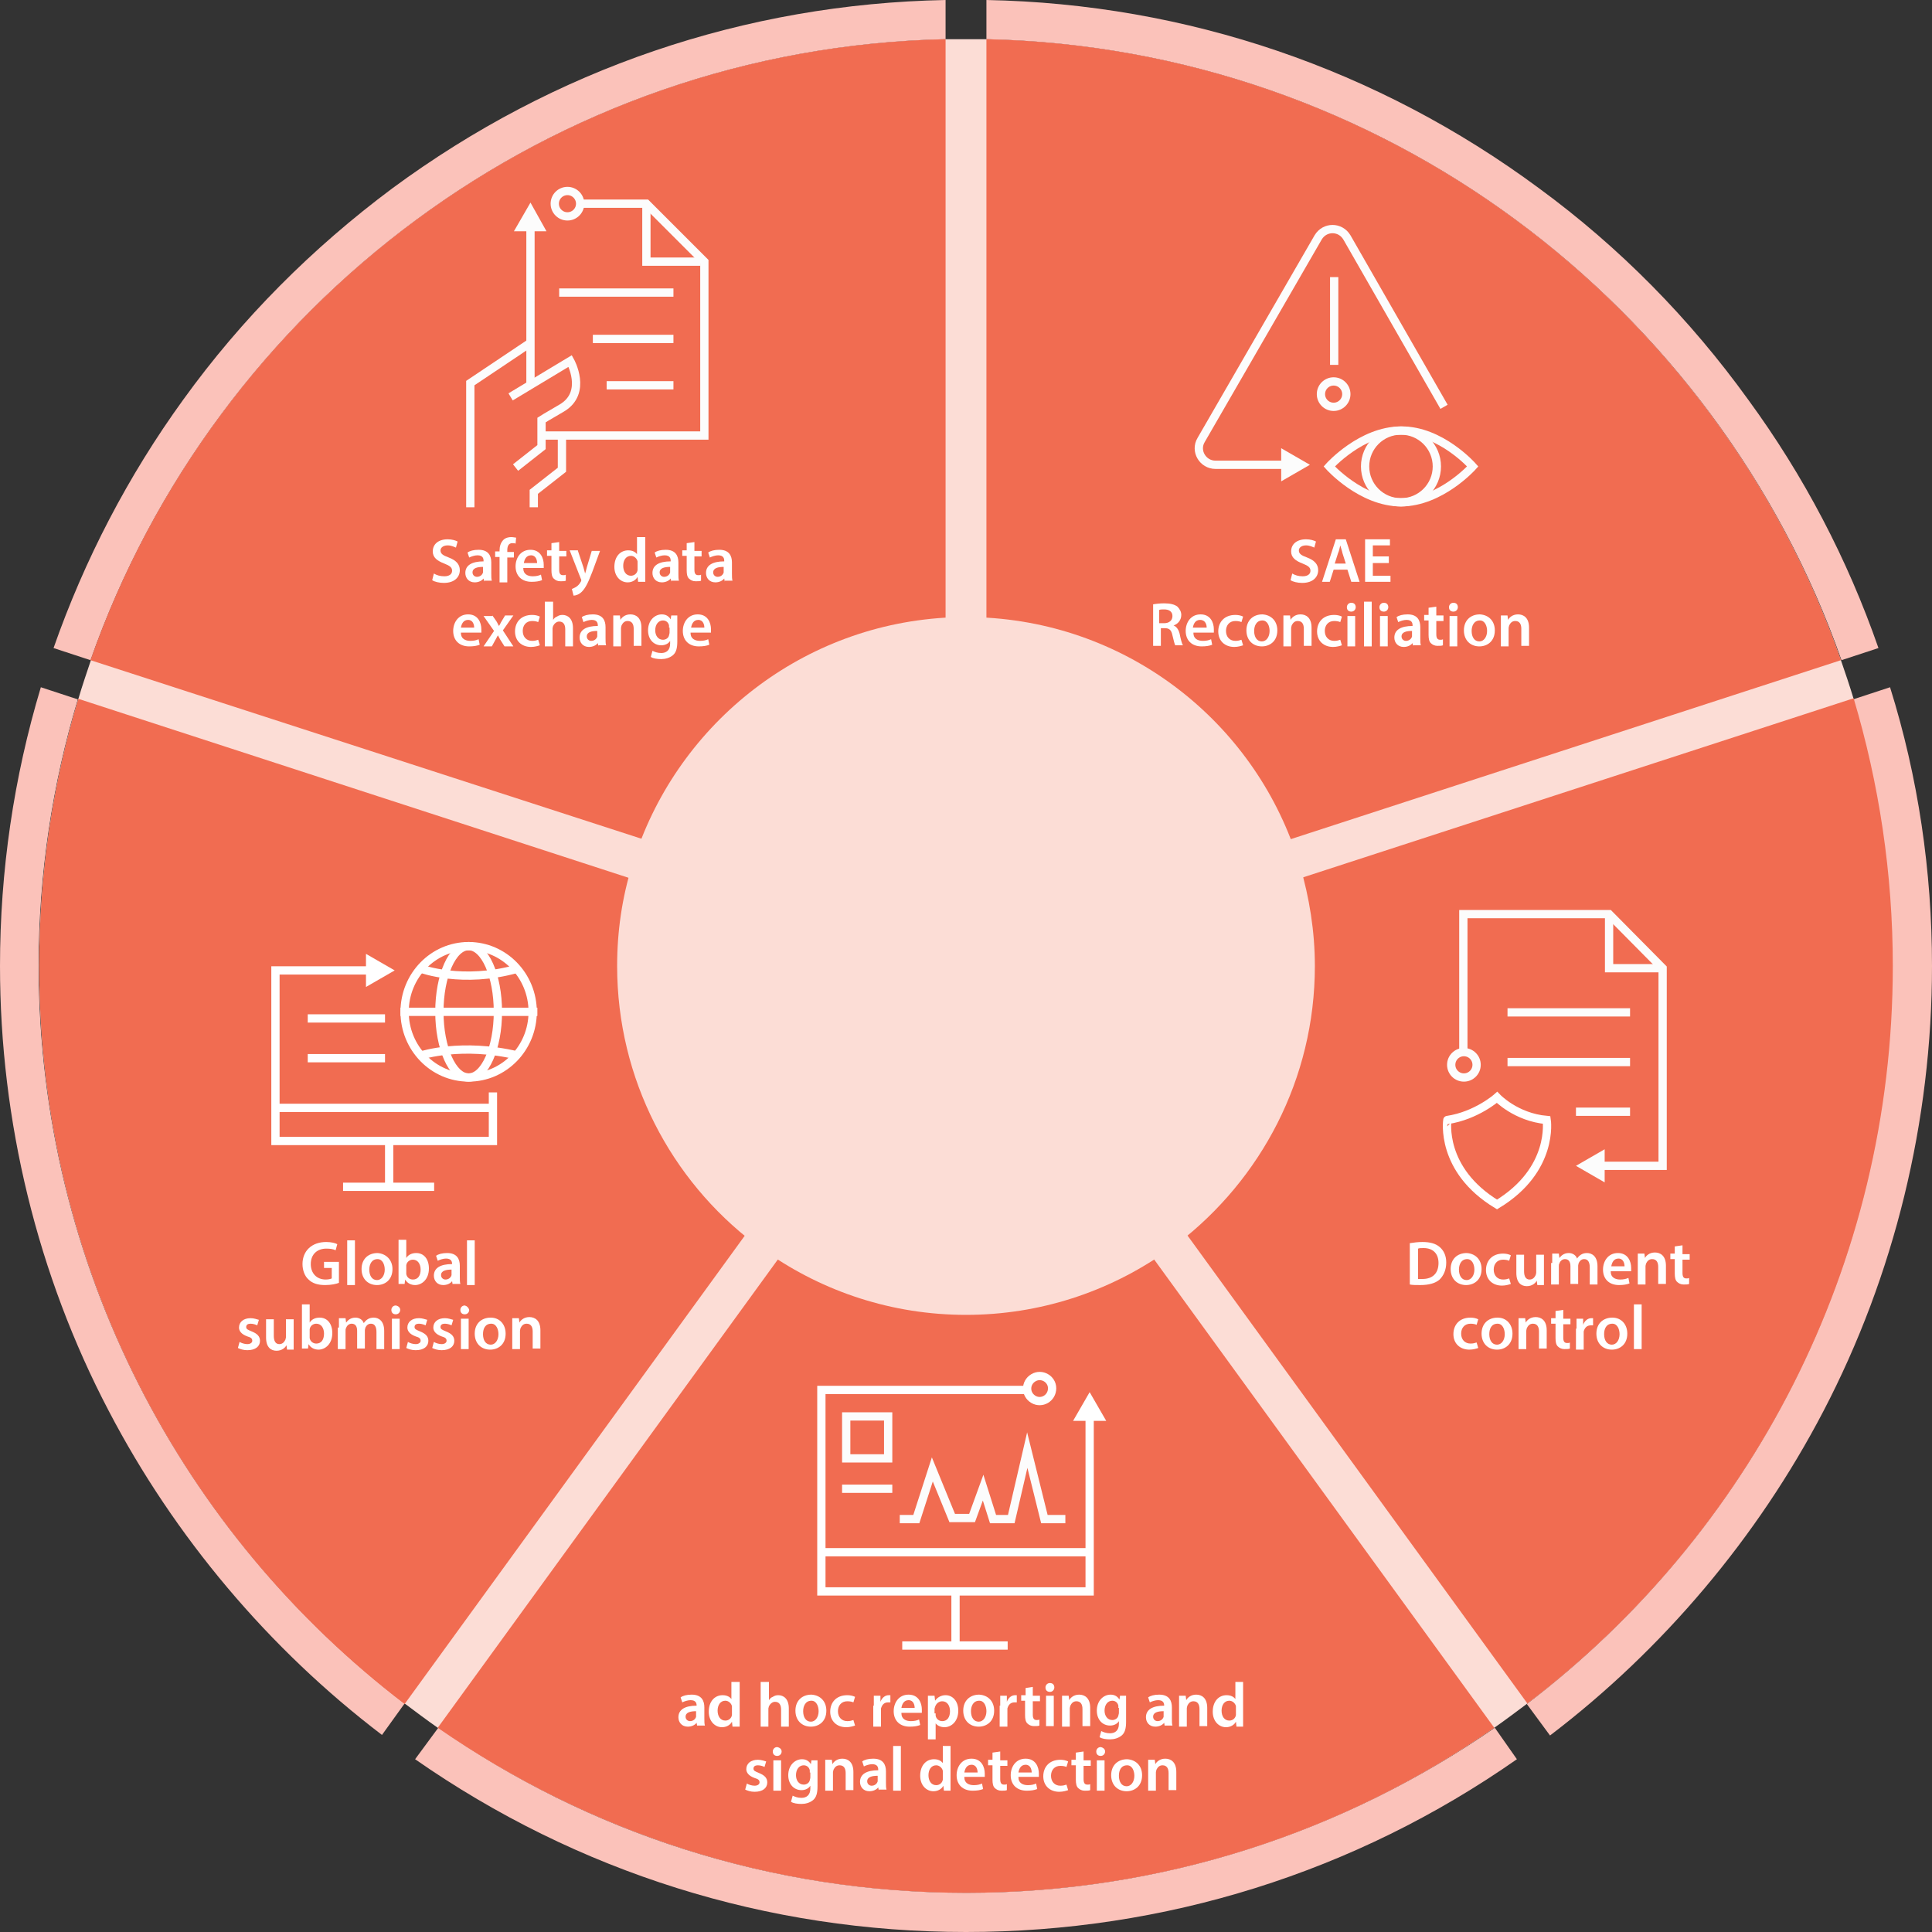 <?xml version="1.0" encoding="utf-8"?>
<!-- Generator: Adobe Illustrator 22.1.0, SVG Export Plug-In . SVG Version: 6.00 Build 0)  -->
<svg version="1.1" xmlns="http://www.w3.org/2000/svg" xmlns:xlink="http://www.w3.org/1999/xlink" x="0px" y="0px" width="350px"
	 height="350px" viewBox="0 0 350 350" style="enable-background:new 0 0 350 350;" xml:space="preserve">
<rect x="0" y="0" width="350" height="350" fill="#333333" stroke="none"/>
<style type="text/css">
	.st0{fill:#FCDDD6;}
	.st1{fill:#FBC2BA;}
	.st2{fill:#F16C51;}
	.st3{fill:#EAC8A5;}
	.st4{fill:#ECE1CE;}
	.st5{fill:#DF9926;}
	.st6{fill:#D8E7DA;}
	.st7{fill:none;stroke:#A8D7CD;stroke-width:2.305;stroke-miterlimit:10;}
	.st8{fill:none;stroke:#FBC2BA;stroke-width:2.305;stroke-miterlimit:10;}
	.st9{display:none;}
	.st10{display:inline;}
	.st11{fill:none;stroke:#000000;stroke-width:0.14;stroke-miterlimit:10;}
	.st12{display:inline;fill:none;stroke:#061838;stroke-width:2;stroke-linejoin:bevel;stroke-miterlimit:10;}
	.st13{fill:none;stroke:#4D4F55;stroke-width:0.14;stroke-miterlimit:10;}
	.st14{fill:none;stroke:#FFFFFF;stroke-width:1.5;stroke-linecap:square;stroke-miterlimit:10;}
	.st15{fill:none;stroke:#FFFFFF;stroke-width:1.499;stroke-miterlimit:10;}
	.st16{fill:#FFFFFF;}
	.st17{fill:none;stroke:#FFFFFF;stroke-width:1.499;}
	.st18{fill:none;stroke:#FCFCFC;stroke-width:1.5;stroke-miterlimit:10;}
	.st19{fill:#FCFCFC;}
	.st20{fill:none;stroke:#FCFCFC;stroke-width:1.5;stroke-linecap:square;stroke-miterlimit:10;}
	.st21{fill:none;stroke:#FFFFFF;stroke-width:1.5;stroke-miterlimit:10;}
	.st22{fill:none;stroke:#F8F1F3;stroke-width:1.5;stroke-linecap:square;stroke-miterlimit:10;}
	.st23{fill:#F8F1F3;}
	.st24{fill:none;stroke:#FFFFFF;stroke-miterlimit:10;}
	.st25{fill:none;stroke:#00321D;stroke-width:3;stroke-linecap:square;stroke-miterlimit:10;}
	.st26{fill:#00321D;}
	.st27{fill:none;stroke:#00321D;stroke-width:3;stroke-miterlimit:10;}
	.st28{fill:#4C0519;}
	.st29{fill:none;stroke:#4C0519;stroke-width:3;stroke-linecap:square;stroke-miterlimit:10;}
	.st30{fill:none;stroke:#4C0519;stroke-width:3;stroke-miterlimit:10;}
	.st31{fill:none;stroke:#00321D;stroke-width:3;stroke-miterlimit:10;stroke-dasharray:6;}
	.st32{fill:none;stroke:#00321D;stroke-width:3;stroke-linecap:square;stroke-miterlimit:10;stroke-dasharray:5,8;}
	.st33{display:inline;fill:none;stroke:#FCFCFC;stroke-width:1.5;stroke-miterlimit:10;}
</style>
<g id="Layer_3">
	<path class="st0" d="M342.9,175c0,54.5-26,103-66.2,133.6c-2,1.5-4,3-6,4.4c-27.2,18.9-60.1,29.9-95.7,29.9
		c-35.6,0-68.5-11.1-95.7-29.9c-2-1.4-4-2.9-6-4.4C33.1,278,7.1,229.5,7.1,175c0-16.8,2.5-33.1,7.1-48.4c0.7-2.4,1.5-4.7,2.3-7.1
		C39,55.2,99.6,8.7,171.3,7.1c1.2,0,2.5,0,3.7,0c1.2,0,2.5,0,3.7,0C250.4,8.7,311,55.2,333.5,119.6c0.8,2.3,1.6,4.7,2.3,7v0
		C340.4,141.9,342.9,158.2,342.9,175z"/>
	<path class="st1" d="M171.3,0v7.1C99.6,8.7,39,55.2,16.4,119.6l-6.7-2.2c5.6-16,13.5-31.2,23.5-45c10.6-14.7,23.4-27.5,37.9-38.3
		C100.4,12.5,134.9,0.7,171.3,0z"/>
	<path class="st2" d="M171.3,7.1v117.3c-19.2,1.4-35.9,13.5-43.2,31.4L16.4,119.6C39,55.2,99.6,8.7,171.3,7.1z"/>
	<path class="st1" d="M340.3,117.4l-6.7,2.2C311,55.2,250.4,8.7,178.7,7.1V0c36.3,0.7,70.9,12.5,100.1,34.1
		c14.6,10.7,27.3,23.6,37.9,38.3C326.8,86.2,334.7,101.3,340.3,117.4z"/>
	<path class="st2" d="M333.5,119.6l-111.6,36.3c-7.3-17.9-24-30-43.2-31.4V7.1C250.4,8.7,311,55.2,333.5,119.6z"/>
	<path class="st1" d="M73.3,308.6l-4.1,5.7c-20.5-15.6-37.6-35.9-49.5-58.7C6.8,231,0,203.1,0,175c0-17.2,2.5-34.2,7.4-50.5l6.7,2.2
		c-4.6,15.3-7.1,31.6-7.1,48.4C7.1,229.5,33.1,278,73.3,308.6z"/>
	<path class="st2" d="M142.3,213.7l-69,95C33.1,278,7.1,229.5,7.1,175c0-16.8,2.5-33.1,7.1-48.4l111.6,36.3c-1,3.9-1.5,8-1.5,12.1
		C124.3,189.9,131,204.1,142.3,213.7z"/>
	<path class="st1" d="M274.8,318.7C245.5,339.2,211,350,175,350c-36,0-70.4-10.8-99.8-31.3l4.2-5.7c27.1,18.9,60.1,29.9,95.7,29.9
		c35.6,0,68.5-11.1,95.7-29.9L274.8,318.7z"/>
	<path class="st2" d="M270.7,313c-27.2,18.9-60.1,29.9-95.7,29.9c-35.6,0-68.5-11.1-95.7-29.9l69-95c8,5,17.2,7.6,26.7,7.6
		c9.5,0,18.7-2.6,26.7-7.6L270.7,313z"/>
	<path class="st1" d="M350,175c0,28.1-6.8,56-19.7,80.7c-11.9,22.8-29,43.1-49.5,58.7l-4.2-5.7c40.3-30.7,66.2-79.1,66.2-133.6
		c0-16.8-2.5-33.1-7.1-48.4v0l6.7-2.2C347.5,140.8,350,157.8,350,175z"/>
	<path class="st2" d="M342.9,175c0,54.5-26,103-66.2,133.6l-69-95c11.3-9.6,18-23.8,18-38.7c0-4.1-0.5-8.1-1.5-12.1l111.6-36.3
		C340.4,141.9,342.9,158.2,342.9,175z"/>
	<path class="st0" d="M238.2,175c0,20.5-9.8,38.7-24.9,50.3c-0.7,0.6-1.5,1.1-2.3,1.6c-10.2,7.1-22.6,11.3-36,11.3
		c-13.4,0-25.8-4.2-36-11.3c-0.8-0.5-1.5-1.1-2.3-1.6c-15.1-11.5-24.9-29.8-24.9-50.3c0-6.3,0.9-12.4,2.7-18.2
		c0.3-0.9,0.6-1.8,0.9-2.7c8.5-24.2,31.3-41.7,58.2-42.3c0.5,0,0.9,0,1.4,0c0.5,0,0.9,0,1.4,0c27,0.6,49.8,18.1,58.2,42.3
		c0.3,0.9,0.6,1.8,0.9,2.7v0C237.2,162.6,238.2,168.7,238.2,175z"/>
</g>
<g id="Layer_4" class="st9">
	<g class="st10">
		<rect x="211.6" y="29.5" class="st11" width="10" height="10"/>
		<rect x="221.6" y="29.5" class="st11" width="10" height="10"/>
		<rect x="231.6" y="29.5" class="st11" width="10" height="10"/>
		<rect x="241.6" y="29.5" class="st11" width="10" height="10"/>
		<rect x="251.6" y="29.5" class="st11" width="10" height="10"/>
		<rect x="261.6" y="29.5" class="st11" width="10" height="10"/>
		<rect x="211.6" y="39.5" class="st11" width="10" height="10"/>
		<rect x="221.6" y="39.5" class="st11" width="10" height="10"/>
		<rect x="231.6" y="39.5" class="st11" width="10" height="10"/>
		<rect x="241.6" y="39.5" class="st11" width="10" height="10"/>
		<rect x="251.6" y="39.5" class="st11" width="10" height="10"/>
		<rect x="261.6" y="39.5" class="st11" width="10" height="10"/>
		<rect x="211.6" y="49.5" class="st11" width="10" height="10"/>
		<rect x="221.6" y="49.5" class="st11" width="10" height="10"/>
		<rect x="231.6" y="49.5" class="st11" width="10" height="10"/>
		<rect x="241.6" y="49.5" class="st11" width="10" height="10"/>
		<rect x="251.6" y="49.5" class="st11" width="10" height="10"/>
		<rect x="261.6" y="49.5" class="st11" width="10" height="10"/>
		<rect x="211.6" y="59.5" class="st11" width="10" height="10"/>
		<rect x="221.6" y="59.5" class="st11" width="10" height="10"/>
		<rect x="231.6" y="59.5" class="st11" width="10" height="10"/>
		<rect x="241.6" y="59.5" class="st11" width="10" height="10"/>
		<rect x="251.6" y="59.5" class="st11" width="10" height="10"/>
		<rect x="261.6" y="59.5" class="st11" width="10" height="10"/>
		<rect x="211.6" y="69.5" class="st11" width="10" height="10"/>
		<rect x="221.6" y="69.5" class="st11" width="10" height="10"/>
		<rect x="231.6" y="69.5" class="st11" width="10" height="10"/>
		<rect x="241.6" y="69.5" class="st11" width="10" height="10"/>
		<rect x="251.6" y="69.5" class="st11" width="10" height="10"/>
		<rect x="261.6" y="69.5" class="st11" width="10" height="10"/>
		<rect x="211.6" y="79.5" class="st11" width="10" height="10"/>
		<rect x="221.6" y="79.5" class="st11" width="10" height="10"/>
		<rect x="231.6" y="79.5" class="st11" width="10" height="10"/>
		<rect x="241.6" y="79.5" class="st11" width="10" height="10"/>
		<rect x="251.6" y="79.5" class="st11" width="10" height="10"/>
		<rect x="261.6" y="79.5" class="st11" width="10" height="10"/>
		<rect x="211.6" y="89.5" class="st11" width="10" height="10"/>
		<rect x="221.6" y="89.5" class="st11" width="10" height="10"/>
		<rect x="231.6" y="89.5" class="st11" width="10" height="10"/>
		<rect x="241.6" y="89.5" class="st11" width="10" height="10"/>
		<rect x="251.6" y="89.5" class="st11" width="10" height="10"/>
		<rect x="261.6" y="89.5" class="st11" width="10" height="10"/>
	</g>
	<g class="st10">
		<rect x="76.5" y="29.5" class="st11" width="10" height="10"/>
		<rect x="86.5" y="29.5" class="st11" width="10" height="10"/>
		<rect x="96.5" y="29.5" class="st11" width="10" height="10"/>
		<rect x="106.5" y="29.5" class="st11" width="10" height="10"/>
		<rect x="116.5" y="29.5" class="st11" width="10" height="10"/>
		<rect x="126.5" y="29.5" class="st11" width="10" height="10"/>
		<rect x="76.5" y="39.5" class="st11" width="10" height="10"/>
		<rect x="86.5" y="39.5" class="st11" width="10" height="10"/>
		<rect x="96.5" y="39.5" class="st11" width="10" height="10"/>
		<rect x="106.5" y="39.5" class="st11" width="10" height="10"/>
		<rect x="116.5" y="39.5" class="st11" width="10" height="10"/>
		<rect x="126.5" y="39.5" class="st11" width="10" height="10"/>
		<rect x="76.5" y="49.5" class="st11" width="10" height="10"/>
		<rect x="86.5" y="49.5" class="st11" width="10" height="10"/>
		<rect x="96.5" y="49.5" class="st11" width="10" height="10"/>
		<rect x="106.5" y="49.5" class="st11" width="10" height="10"/>
		<rect x="116.5" y="49.5" class="st11" width="10" height="10"/>
		<rect x="126.5" y="49.5" class="st11" width="10" height="10"/>
		<rect x="76.5" y="59.5" class="st11" width="10" height="10"/>
		<rect x="86.5" y="59.5" class="st11" width="10" height="10"/>
		<rect x="96.5" y="59.5" class="st11" width="10" height="10"/>
		<rect x="106.5" y="59.5" class="st11" width="10" height="10"/>
		<rect x="116.5" y="59.5" class="st11" width="10" height="10"/>
		<rect x="126.5" y="59.5" class="st11" width="10" height="10"/>
		<rect x="76.5" y="69.5" class="st11" width="10" height="10"/>
		<rect x="86.5" y="69.5" class="st11" width="10" height="10"/>
		<rect x="96.5" y="69.5" class="st11" width="10" height="10"/>
		<rect x="106.5" y="69.5" class="st11" width="10" height="10"/>
		<rect x="116.5" y="69.5" class="st11" width="10" height="10"/>
		<rect x="126.5" y="69.5" class="st11" width="10" height="10"/>
		<rect x="76.5" y="79.5" class="st11" width="10" height="10"/>
		<rect x="86.5" y="79.5" class="st11" width="10" height="10"/>
		<rect x="96.5" y="79.5" class="st11" width="10" height="10"/>
		<rect x="106.5" y="79.5" class="st11" width="10" height="10"/>
		<rect x="116.5" y="79.5" class="st11" width="10" height="10"/>
		<rect x="126.5" y="79.5" class="st11" width="10" height="10"/>
		<rect x="76.5" y="89.5" class="st11" width="10" height="10"/>
		<rect x="86.5" y="89.5" class="st11" width="10" height="10"/>
		<rect x="96.5" y="89.5" class="st11" width="10" height="10"/>
		<rect x="106.5" y="89.5" class="st11" width="10" height="10"/>
		<rect x="116.5" y="89.5" class="st11" width="10" height="10"/>
		<rect x="126.5" y="89.5" class="st11" width="10" height="10"/>
	</g>
	<g class="st10">
		<rect x="44.3" y="170.1" class="st11" width="10" height="10"/>
		<rect x="54.3" y="170.1" class="st11" width="10" height="10"/>
		<rect x="64.3" y="170.1" class="st11" width="10" height="10"/>
		<rect x="74.3" y="170.1" class="st11" width="10" height="10"/>
		<rect x="84.3" y="170.1" class="st11" width="10" height="10"/>
		<rect x="94.3" y="170.1" class="st11" width="10" height="10"/>
		<rect x="44.3" y="180.1" class="st11" width="10" height="10"/>
		<rect x="54.3" y="180.1" class="st11" width="10" height="10"/>
		<rect x="64.3" y="180.1" class="st11" width="10" height="10"/>
		<rect x="74.3" y="180.1" class="st11" width="10" height="10"/>
		<rect x="84.3" y="180.1" class="st11" width="10" height="10"/>
		<rect x="94.3" y="180.1" class="st11" width="10" height="10"/>
		<rect x="44.3" y="190.1" class="st11" width="10" height="10"/>
		<rect x="54.3" y="190.1" class="st11" width="10" height="10"/>
		<rect x="64.3" y="190.1" class="st11" width="10" height="10"/>
		<rect x="74.3" y="190.1" class="st11" width="10" height="10"/>
		<rect x="84.3" y="190.1" class="st11" width="10" height="10"/>
		<rect x="94.3" y="190.1" class="st11" width="10" height="10"/>
		<rect x="44.3" y="200.1" class="st11" width="10" height="10"/>
		<rect x="54.3" y="200.1" class="st11" width="10" height="10"/>
		<rect x="64.3" y="200.1" class="st11" width="10" height="10"/>
		<rect x="74.3" y="200.1" class="st11" width="10" height="10"/>
		<rect x="84.3" y="200.1" class="st11" width="10" height="10"/>
		<rect x="94.3" y="200.1" class="st11" width="10" height="10"/>
		<rect x="44.3" y="210.1" class="st11" width="10" height="10"/>
		<rect x="54.3" y="210.1" class="st11" width="10" height="10"/>
		<rect x="64.3" y="210.1" class="st11" width="10" height="10"/>
		<rect x="74.3" y="210.1" class="st11" width="10" height="10"/>
		<rect x="84.3" y="210.1" class="st11" width="10" height="10"/>
		<rect x="94.3" y="210.1" class="st11" width="10" height="10"/>
		<rect x="44.3" y="220.1" class="st11" width="10" height="10"/>
		<rect x="54.3" y="220.1" class="st11" width="10" height="10"/>
		<rect x="64.3" y="220.1" class="st11" width="10" height="10"/>
		<rect x="74.3" y="220.1" class="st11" width="10" height="10"/>
		<rect x="84.3" y="220.1" class="st11" width="10" height="10"/>
		<rect x="94.3" y="220.1" class="st11" width="10" height="10"/>
		<rect x="44.3" y="230.1" class="st11" width="10" height="10"/>
		<rect x="54.3" y="230.1" class="st11" width="10" height="10"/>
		<rect x="64.3" y="230.1" class="st11" width="10" height="10"/>
		<rect x="74.3" y="230.1" class="st11" width="10" height="10"/>
		<rect x="84.3" y="230.1" class="st11" width="10" height="10"/>
		<rect x="94.3" y="230.1" class="st11" width="10" height="10"/>
	</g>
	<g class="st10">
		<rect x="143.3" y="245.6" class="st11" width="10" height="10"/>
		<rect x="153.3" y="245.6" class="st11" width="10" height="10"/>
		<rect x="163.3" y="245.6" class="st11" width="10" height="10"/>
		<rect x="173.3" y="245.6" class="st11" width="10" height="10"/>
		<rect x="183.3" y="245.6" class="st11" width="10" height="10"/>
		<rect x="193.3" y="245.6" class="st11" width="10" height="10"/>
		<rect x="143.3" y="255.6" class="st11" width="10" height="10"/>
		<rect x="153.3" y="255.6" class="st11" width="10" height="10"/>
		<rect x="163.3" y="255.6" class="st11" width="10" height="10"/>
		<rect x="173.3" y="255.6" class="st11" width="10" height="10"/>
		<rect x="183.3" y="255.6" class="st11" width="10" height="10"/>
		<rect x="193.3" y="255.6" class="st11" width="10" height="10"/>
		<rect x="143.3" y="265.6" class="st11" width="10" height="10"/>
		<rect x="153.3" y="265.6" class="st11" width="10" height="10"/>
		<rect x="163.3" y="265.6" class="st11" width="10" height="10"/>
		<rect x="173.3" y="265.6" class="st11" width="10" height="10"/>
		<rect x="183.3" y="265.6" class="st11" width="10" height="10"/>
		<rect x="193.3" y="265.6" class="st11" width="10" height="10"/>
		<rect x="143.3" y="275.6" class="st11" width="10" height="10"/>
		<rect x="153.3" y="275.6" class="st11" width="10" height="10"/>
		<rect x="163.3" y="275.6" class="st11" width="10" height="10"/>
		<rect x="173.3" y="275.6" class="st11" width="10" height="10"/>
		<rect x="183.3" y="275.6" class="st11" width="10" height="10"/>
		<rect x="193.3" y="275.6" class="st11" width="10" height="10"/>
		<rect x="143.3" y="285.6" class="st11" width="10" height="10"/>
		<rect x="153.3" y="285.6" class="st11" width="10" height="10"/>
		<rect x="163.3" y="285.6" class="st11" width="10" height="10"/>
		<rect x="173.3" y="285.6" class="st11" width="10" height="10"/>
		<rect x="183.3" y="285.6" class="st11" width="10" height="10"/>
		<rect x="193.3" y="285.6" class="st11" width="10" height="10"/>
		<rect x="143.3" y="295.6" class="st11" width="10" height="10"/>
		<rect x="153.3" y="295.6" class="st11" width="10" height="10"/>
		<rect x="163.3" y="295.6" class="st11" width="10" height="10"/>
		<rect x="173.3" y="295.6" class="st11" width="10" height="10"/>
		<rect x="183.3" y="295.6" class="st11" width="10" height="10"/>
		<rect x="193.3" y="295.6" class="st11" width="10" height="10"/>
		<rect x="143.3" y="305.6" class="st11" width="10" height="10"/>
		<rect x="153.3" y="305.6" class="st11" width="10" height="10"/>
		<rect x="163.3" y="305.6" class="st11" width="10" height="10"/>
		<rect x="173.3" y="305.6" class="st11" width="10" height="10"/>
		<rect x="183.3" y="305.6" class="st11" width="10" height="10"/>
		<rect x="193.3" y="305.6" class="st11" width="10" height="10"/>
	</g>
	<g class="st10">
		<rect x="251.6" y="155.1" class="st11" width="10" height="10"/>
		<rect x="261.6" y="155.1" class="st11" width="10" height="10"/>
		<rect x="271.6" y="155.1" class="st11" width="10" height="10"/>
		<rect x="281.6" y="155.1" class="st11" width="10" height="10"/>
		<rect x="291.6" y="155.1" class="st11" width="10" height="10"/>
		<rect x="301.6" y="155.1" class="st11" width="10" height="10"/>
		<rect x="251.6" y="165.1" class="st11" width="10" height="10"/>
		<rect x="261.6" y="165.1" class="st11" width="10" height="10"/>
		<rect x="271.6" y="165.1" class="st11" width="10" height="10"/>
		<rect x="281.6" y="165.1" class="st11" width="10" height="10"/>
		<rect x="291.6" y="165.1" class="st11" width="10" height="10"/>
		<rect x="301.6" y="165.1" class="st11" width="10" height="10"/>
		<rect x="251.6" y="175.1" class="st11" width="10" height="10"/>
		<rect x="261.6" y="175.1" class="st11" width="10" height="10"/>
		<rect x="271.6" y="175.1" class="st11" width="10" height="10"/>
		<rect x="281.6" y="175.1" class="st11" width="10" height="10"/>
		<rect x="291.6" y="175.1" class="st11" width="10" height="10"/>
		<rect x="301.6" y="175.1" class="st11" width="10" height="10"/>
		<rect x="251.6" y="185.1" class="st11" width="10" height="10"/>
		<rect x="261.6" y="185.1" class="st11" width="10" height="10"/>
		<rect x="271.6" y="185.1" class="st11" width="10" height="10"/>
		<rect x="281.6" y="185.1" class="st11" width="10" height="10"/>
		<rect x="291.6" y="185.1" class="st11" width="10" height="10"/>
		<rect x="301.6" y="185.1" class="st11" width="10" height="10"/>
		<rect x="251.6" y="195.1" class="st11" width="10" height="10"/>
		<rect x="261.6" y="195.1" class="st11" width="10" height="10"/>
		<rect x="271.6" y="195.1" class="st11" width="10" height="10"/>
		<rect x="281.6" y="195.1" class="st11" width="10" height="10"/>
		<rect x="291.6" y="195.1" class="st11" width="10" height="10"/>
		<rect x="301.6" y="195.1" class="st11" width="10" height="10"/>
		<rect x="251.6" y="205.1" class="st11" width="10" height="10"/>
		<rect x="261.6" y="205.1" class="st11" width="10" height="10"/>
		<rect x="271.6" y="205.1" class="st11" width="10" height="10"/>
		<rect x="281.6" y="205.1" class="st11" width="10" height="10"/>
		<rect x="291.6" y="205.1" class="st11" width="10" height="10"/>
		<rect x="301.6" y="205.1" class="st11" width="10" height="10"/>
		<rect x="251.6" y="215.1" class="st11" width="10" height="10"/>
		<rect x="261.6" y="215.1" class="st11" width="10" height="10"/>
		<rect x="271.6" y="215.1" class="st11" width="10" height="10"/>
		<rect x="281.6" y="215.1" class="st11" width="10" height="10"/>
		<rect x="291.6" y="215.1" class="st11" width="10" height="10"/>
		<rect x="301.6" y="215.1" class="st11" width="10" height="10"/>
	</g>
</g>
<g id="Layer_1">
	<g id="XMLID_757_">
		<g id="XMLID_758_">
			<line id="XMLID_763_" class="st14" x1="62.9" y1="215" x2="77.9" y2="215"/>
			<g id="XMLID_759_">
				<line id="XMLID_762_" class="st15" x1="70.5" y1="206.7" x2="70.5" y2="214.6"/>
				<g id="XMLID_761_">
					<g>
						<polyline class="st15" points="89.3,197.9 89.3,206.7 49.9,206.7 49.9,175.8 67.2,175.8 						"/>
						<g>
							<polygon class="st16" points="66.3,178.8 71.5,175.8 66.3,172.8 							"/>
						</g>
					</g>
				</g>
				<line id="XMLID_760_" class="st15" x1="50.2" y1="200.7" x2="89.3" y2="200.7"/>
			</g>
		</g>
	</g>
	<g id="XMLID_748_">
		<g id="XMLID_749_">
			<line id="XMLID_756_" class="st14" x1="164.2" y1="298.1" x2="181.8" y2="298.1"/>
			<g id="XMLID_750_">
				<line id="XMLID_755_" class="st15" x1="173.1" y1="288.3" x2="173.1" y2="297.7"/>
				<g id="XMLID_753_">
					<g>
						<polyline class="st15" points="197.4,256.5 197.4,288.3 148.8,288.3 148.8,251.8 186.1,251.8 						"/>
						<g>
							<polygon class="st16" points="194.4,257.4 197.4,252.2 200.4,257.4 							"/>
						</g>
					</g>
				</g>
				<path id="XMLID_752_" class="st17" d="M187.2,253.5L187.2,253.5c-1.5-0.9-1.5-3,0-3.9c1.5-0.9,3.4,0.2,3.4,1.9
					C190.6,253.3,188.7,254.4,187.2,253.5z"/>
				<line id="XMLID_751_" class="st15" x1="149.1" y1="281.2" x2="197.4" y2="281.2"/>
			</g>
		</g>
	</g>
	<g id="XMLID_731_">
		<g id="XMLID_742_">
			<polyline id="XMLID_747_" class="st18" points="291.5,165.6 291.5,175.4 300.9,175.4 			"/>
			<g id="XMLID_57_">
				<g>
					<polyline class="st18" points="265.1,191.2 265.1,165.6 291.5,165.6 301.2,175.4 301.2,211.2 289.8,211.2 					"/>
					<g>
						<polygon class="st19" points="290.7,208.2 285.5,211.2 290.7,214.2 						"/>
					</g>
				</g>
			</g>
			<line id="XMLID_745_" class="st18" x1="273.1" y1="183.4" x2="295.3" y2="183.4"/>
			<line id="XMLID_744_" class="st18" x1="273.1" y1="192.4" x2="295.3" y2="192.4"/>
			<line id="XMLID_743_" class="st18" x1="285.5" y1="201.4" x2="295.3" y2="201.4"/>
		</g>
	</g>
	<g>
		<g>
			<path class="st16" d="M126.3,312.7l-0.1-0.6h0c-0.3,0.4-0.9,0.7-1.6,0.7c-1.1,0-1.7-0.8-1.7-1.7c0-1.4,1.2-2.1,3.3-2.1V309
				c0-0.4-0.1-1-1.1-1c-0.5,0-1.1,0.2-1.5,0.4l-0.3-0.9c0.4-0.3,1.1-0.5,2-0.5c1.8,0,2.3,1.1,2.3,2.3v2c0,0.5,0,1,0.1,1.3H126.3z
				 M126.1,310c-1,0-1.9,0.2-1.9,1c0,0.5,0.4,0.8,0.8,0.8c0.6,0,1-0.4,1.1-0.8c0-0.1,0-0.2,0-0.3V310z"/>
			<path class="st16" d="M134,304.7v6.5c0,0.6,0,1.2,0,1.6h-1.3l-0.1-0.9h0c-0.3,0.6-1,1-1.8,1c-1.3,0-2.4-1.1-2.4-2.8
				c0-1.9,1.1-3,2.5-3c0.8,0,1.3,0.3,1.6,0.7h0v-3.1H134z M132.6,309.5c0-0.1,0-0.3,0-0.4c-0.1-0.5-0.6-1-1.2-1
				c-0.9,0-1.4,0.8-1.4,1.8c0,1,0.5,1.8,1.4,1.8c0.6,0,1.1-0.4,1.2-1c0-0.1,0-0.3,0-0.4V309.5z"/>
			<path class="st16" d="M137.9,304.7h1.4v3.3h0c0.2-0.3,0.4-0.5,0.7-0.6c0.3-0.2,0.6-0.3,1-0.3c0.9,0,1.9,0.6,1.9,2.4v3.3h-1.4
				v-3.1c0-0.8-0.3-1.4-1.1-1.4c-0.5,0-0.9,0.4-1.1,0.8c0,0.1-0.1,0.3-0.1,0.4v3.3h-1.4V304.7z"/>
			<path class="st16" d="M149.7,309.9c0,2-1.4,2.9-2.8,2.9c-1.6,0-2.8-1.1-2.8-2.9c0-1.8,1.2-2.9,2.9-2.9
				C148.6,307.1,149.7,308.2,149.7,309.9z M145.5,310c0,1.1,0.5,1.9,1.4,1.9c0.8,0,1.4-0.8,1.4-1.9c0-0.9-0.4-1.9-1.3-1.9
				C145.9,308.1,145.5,309.1,145.5,310z"/>
			<path class="st16" d="M154.9,312.6c-0.3,0.1-0.9,0.3-1.6,0.3c-1.7,0-2.9-1.1-2.9-2.8c0-1.7,1.1-3,3.1-3c0.5,0,1,0.1,1.4,0.3
				l-0.3,1c-0.2-0.1-0.6-0.2-1.1-0.2c-1.1,0-1.7,0.8-1.7,1.8c0,1.1,0.7,1.8,1.7,1.8c0.5,0,0.8-0.1,1.1-0.2L154.9,312.6z"/>
			<path class="st16" d="M158.3,309c0-0.8,0-1.3,0-1.8h1.2l0,1.1h0c0.3-0.8,0.9-1.2,1.5-1.2c0.1,0,0.2,0,0.3,0v1.3
				c-0.1,0-0.2,0-0.4,0c-0.7,0-1.1,0.4-1.3,1.1c0,0.1,0,0.3,0,0.4v2.9h-1.4V309z"/>
			<path class="st16" d="M163.3,310.4c0,1,0.8,1.4,1.7,1.4c0.6,0,1.1-0.1,1.5-0.3l0.2,1c-0.5,0.2-1.1,0.3-1.9,0.3
				c-1.8,0-2.9-1.1-2.9-2.8c0-1.5,0.9-3,2.7-3c1.8,0,2.4,1.5,2.4,2.7c0,0.3,0,0.5,0,0.6H163.3z M165.7,309.4c0-0.5-0.2-1.4-1.1-1.4
				c-0.9,0-1.2,0.8-1.3,1.4H165.7z"/>
			<path class="st16" d="M168.1,309c0-0.7,0-1.3,0-1.8h1.2l0.1,0.9h0c0.4-0.6,1.1-1,1.9-1c1.3,0,2.3,1.1,2.3,2.8c0,2-1.3,3-2.5,3
				c-0.7,0-1.3-0.3-1.6-0.7h0v2.9h-1.4V309z M169.5,310.4c0,0.1,0,0.3,0,0.4c0.1,0.6,0.6,1,1.2,1c0.9,0,1.4-0.7,1.4-1.8
				c0-1-0.5-1.8-1.4-1.8c-0.6,0-1.1,0.4-1.3,1c0,0.1-0.1,0.2-0.1,0.4V310.4z"/>
			<path class="st16" d="M180.1,309.9c0,2-1.4,2.9-2.8,2.9c-1.6,0-2.8-1.1-2.8-2.9c0-1.8,1.2-2.9,2.9-2.9
				C179,307.1,180.1,308.2,180.1,309.9z M175.9,310c0,1.1,0.5,1.9,1.4,1.9c0.8,0,1.4-0.8,1.4-1.9c0-0.9-0.4-1.9-1.3-1.9
				C176.3,308.1,175.9,309.1,175.9,310z"/>
			<path class="st16" d="M181.2,309c0-0.8,0-1.3,0-1.8h1.2l0,1.1h0c0.3-0.8,0.9-1.2,1.5-1.2c0.1,0,0.2,0,0.3,0v1.3
				c-0.1,0-0.2,0-0.4,0c-0.7,0-1.1,0.4-1.3,1.1c0,0.1,0,0.3,0,0.4v2.9h-1.4V309z"/>
			<path class="st16" d="M187.1,305.6v1.6h1.3v1h-1.3v2.4c0,0.7,0.2,1,0.7,1c0.2,0,0.4,0,0.5-0.1l0,1.1c-0.2,0.1-0.6,0.1-1,0.1
				c-0.5,0-0.9-0.2-1.2-0.5c-0.3-0.3-0.4-0.8-0.4-1.5v-2.6H185v-1h0.8v-1.3L187.1,305.6z"/>
			<path class="st16" d="M191,305.7c0,0.4-0.3,0.8-0.8,0.8c-0.5,0-0.8-0.3-0.8-0.8c0-0.4,0.3-0.8,0.8-0.8
				C190.7,304.9,191,305.2,191,305.7z M189.5,312.7v-5.5h1.4v5.5H189.5z"/>
			<path class="st16" d="M192.4,308.9c0-0.6,0-1.2,0-1.7h1.2l0.1,0.8h0c0.2-0.4,0.8-1,1.8-1c1,0,2,0.6,2,2.4v3.3h-1.4v-3.1
				c0-0.8-0.3-1.4-1.1-1.4c-0.6,0-0.9,0.4-1.1,0.8c0,0.1-0.1,0.3-0.1,0.5v3.3h-1.4V308.9z"/>
			<path class="st16" d="M204,307.2c0,0.4,0,0.8,0,1.6v3.1c0,1.2-0.2,2-0.8,2.5c-0.6,0.5-1.4,0.7-2.1,0.7c-0.7,0-1.5-0.1-1.9-0.4
				l0.3-1.1c0.4,0.2,0.9,0.4,1.6,0.4c0.9,0,1.6-0.5,1.6-1.7v-0.5h0c-0.3,0.5-0.9,0.8-1.6,0.8c-1.4,0-2.4-1.1-2.4-2.7
				c0-1.8,1.2-2.9,2.5-2.9c0.8,0,1.3,0.4,1.6,0.9h0l0.1-0.7H204z M202.6,309.4c0-0.1,0-0.3,0-0.4c-0.1-0.5-0.5-0.9-1.1-0.9
				c-0.8,0-1.4,0.7-1.4,1.8c0,0.9,0.5,1.7,1.4,1.7c0.5,0,1-0.3,1.1-0.8c0-0.1,0.1-0.3,0.1-0.5V309.4z"/>
			<path class="st16" d="M211,312.7l-0.1-0.6h0c-0.3,0.4-0.9,0.7-1.6,0.7c-1.1,0-1.7-0.8-1.7-1.7c0-1.4,1.2-2.1,3.3-2.1V309
				c0-0.4-0.1-1-1.1-1c-0.5,0-1.1,0.2-1.5,0.4l-0.3-0.9c0.4-0.3,1.1-0.5,2-0.5c1.8,0,2.3,1.1,2.3,2.3v2c0,0.5,0,1,0.1,1.3H211z
				 M210.8,310c-1,0-1.9,0.2-1.9,1c0,0.5,0.4,0.8,0.8,0.8c0.6,0,1-0.4,1.1-0.8c0-0.1,0-0.2,0-0.3V310z"/>
			<path class="st16" d="M213.6,308.9c0-0.6,0-1.2,0-1.7h1.2l0.1,0.8h0c0.2-0.4,0.8-1,1.8-1c1,0,2,0.6,2,2.4v3.3h-1.4v-3.1
				c0-0.8-0.3-1.4-1.1-1.4c-0.6,0-0.9,0.4-1.1,0.8c0,0.1-0.1,0.3-0.1,0.5v3.3h-1.4V308.9z"/>
			<path class="st16" d="M225.2,304.7v6.5c0,0.6,0,1.2,0,1.6H224l-0.1-0.9h0c-0.3,0.6-1,1-1.8,1c-1.3,0-2.4-1.1-2.4-2.8
				c0-1.9,1.1-3,2.5-3c0.8,0,1.3,0.3,1.6,0.7h0v-3.1H225.2z M223.9,309.5c0-0.1,0-0.3,0-0.4c-0.1-0.5-0.6-1-1.2-1
				c-0.9,0-1.4,0.8-1.4,1.8c0,1,0.5,1.8,1.4,1.8c0.6,0,1.1-0.4,1.2-1c0-0.1,0-0.3,0-0.4V309.5z"/>
			<path class="st16" d="M135.3,323.1c0.3,0.2,0.9,0.4,1.4,0.4c0.6,0,0.9-0.3,0.9-0.6c0-0.4-0.2-0.6-0.9-0.8c-1.1-0.4-1.5-1-1.5-1.6
				c0-1,0.8-1.7,2.1-1.7c0.6,0,1.1,0.2,1.5,0.3l-0.3,1c-0.2-0.1-0.7-0.3-1.2-0.3c-0.5,0-0.8,0.2-0.8,0.6c0,0.4,0.3,0.5,1,0.8
				c1,0.4,1.5,0.9,1.5,1.7c0,1-0.8,1.7-2.3,1.7c-0.7,0-1.3-0.2-1.7-0.4L135.3,323.1z"/>
			<path class="st16" d="M141.6,317.3c0,0.4-0.3,0.8-0.8,0.8c-0.5,0-0.8-0.3-0.8-0.8c0-0.4,0.3-0.8,0.8-0.8
				C141.3,316.6,141.6,316.9,141.6,317.3z M140.1,324.4v-5.5h1.4v5.5H140.1z"/>
			<path class="st16" d="M148.1,318.9c0,0.4,0,0.8,0,1.6v3.1c0,1.2-0.2,2-0.8,2.5c-0.6,0.5-1.4,0.7-2.1,0.7c-0.7,0-1.5-0.1-1.9-0.4
				l0.3-1.1c0.4,0.2,0.9,0.4,1.6,0.4c0.9,0,1.6-0.5,1.6-1.7v-0.5h0c-0.3,0.5-0.9,0.8-1.6,0.8c-1.4,0-2.4-1.1-2.4-2.7
				c0-1.8,1.2-2.9,2.5-2.9c0.8,0,1.3,0.4,1.6,0.9h0l0.1-0.7H148.1z M146.7,321.1c0-0.1,0-0.3,0-0.4c-0.1-0.5-0.5-0.9-1.1-0.9
				c-0.8,0-1.4,0.7-1.4,1.8c0,0.9,0.5,1.7,1.4,1.7c0.5,0,1-0.3,1.1-0.8c0-0.1,0.1-0.3,0.1-0.5V321.1z"/>
			<path class="st16" d="M149.5,320.5c0-0.6,0-1.2,0-1.7h1.2l0.1,0.8h0c0.2-0.4,0.8-1,1.8-1c1,0,2,0.6,2,2.4v3.3h-1.4v-3.1
				c0-0.8-0.3-1.4-1.1-1.4c-0.6,0-0.9,0.4-1.1,0.8c0,0.1-0.1,0.3-0.1,0.5v3.3h-1.4V320.5z"/>
			<path class="st16" d="M159.2,324.4l-0.1-0.6h0c-0.3,0.4-0.9,0.7-1.6,0.7c-1.1,0-1.7-0.8-1.7-1.7c0-1.4,1.2-2.1,3.3-2.1v-0.1
				c0-0.4-0.1-1-1.1-1c-0.5,0-1.1,0.2-1.5,0.4l-0.3-0.9c0.4-0.3,1.1-0.5,2-0.5c1.8,0,2.3,1.1,2.3,2.3v2c0,0.5,0,1,0.1,1.3H159.2z
				 M159,321.7c-1,0-1.9,0.2-1.9,1c0,0.5,0.4,0.8,0.8,0.8c0.6,0,1-0.4,1.1-0.8c0-0.1,0-0.2,0-0.3V321.7z"/>
			<path class="st16" d="M161.8,316.3h1.4v8.1h-1.4V316.3z"/>
			<path class="st16" d="M172.2,316.3v6.5c0,0.6,0,1.2,0,1.6H171l-0.1-0.9h0c-0.3,0.6-1,1-1.8,1c-1.3,0-2.4-1.1-2.4-2.8
				c0-1.9,1.1-3,2.5-3c0.8,0,1.3,0.3,1.6,0.7h0v-3.1H172.2z M170.8,321.2c0-0.1,0-0.3,0-0.4c-0.1-0.5-0.6-1-1.2-1
				c-0.9,0-1.4,0.8-1.4,1.8c0,1,0.5,1.8,1.4,1.8c0.6,0,1.1-0.4,1.2-1c0-0.1,0-0.3,0-0.4V321.2z"/>
			<path class="st16" d="M174.7,322c0,1,0.8,1.4,1.7,1.4c0.6,0,1.1-0.1,1.5-0.3l0.2,1c-0.5,0.2-1.1,0.3-1.9,0.3
				c-1.8,0-2.9-1.1-2.9-2.8c0-1.5,0.9-3,2.7-3c1.8,0,2.4,1.5,2.4,2.7c0,0.3,0,0.5,0,0.6H174.7z M177.1,321.1c0-0.5-0.2-1.4-1.1-1.4
				c-0.9,0-1.2,0.8-1.3,1.4H177.1z"/>
			<path class="st16" d="M181.2,317.3v1.6h1.3v1h-1.3v2.4c0,0.7,0.2,1,0.7,1c0.2,0,0.4,0,0.5-0.1l0,1.1c-0.2,0.1-0.6,0.1-1,0.1
				c-0.5,0-0.9-0.2-1.2-0.5c-0.3-0.3-0.4-0.8-0.4-1.5v-2.6H179v-1h0.8v-1.3L181.2,317.3z"/>
			<path class="st16" d="M184.5,322c0,1,0.8,1.4,1.7,1.4c0.6,0,1.1-0.1,1.5-0.3l0.2,1c-0.5,0.2-1.1,0.3-1.9,0.3
				c-1.8,0-2.9-1.1-2.9-2.8c0-1.5,0.9-3,2.7-3c1.8,0,2.4,1.5,2.4,2.7c0,0.3,0,0.5,0,0.6H184.5z M186.9,321.1c0-0.5-0.2-1.4-1.1-1.4
				c-0.9,0-1.2,0.8-1.3,1.4H186.9z"/>
			<path class="st16" d="M193.5,324.3c-0.3,0.1-0.9,0.3-1.6,0.3c-1.7,0-2.9-1.1-2.9-2.8c0-1.7,1.1-3,3.1-3c0.5,0,1,0.1,1.4,0.3
				l-0.3,1c-0.2-0.1-0.6-0.2-1.1-0.2c-1.1,0-1.7,0.8-1.7,1.8c0,1.1,0.7,1.8,1.7,1.8c0.5,0,0.8-0.1,1.1-0.2L193.5,324.3z"/>
			<path class="st16" d="M196.3,317.3v1.6h1.3v1h-1.3v2.4c0,0.7,0.2,1,0.7,1c0.2,0,0.4,0,0.5-0.1l0,1.1c-0.2,0.1-0.6,0.1-1,0.1
				c-0.5,0-0.9-0.2-1.2-0.5c-0.3-0.3-0.4-0.8-0.4-1.5v-2.6h-0.8v-1h0.8v-1.3L196.3,317.3z"/>
			<path class="st16" d="M200.2,317.3c0,0.4-0.3,0.8-0.8,0.8c-0.5,0-0.8-0.3-0.8-0.8c0-0.4,0.3-0.8,0.8-0.8
				C199.9,316.6,200.2,316.9,200.2,317.3z M198.7,324.4v-5.5h1.4v5.5H198.7z"/>
			<path class="st16" d="M206.9,321.6c0,2-1.4,2.9-2.8,2.9c-1.6,0-2.8-1.1-2.8-2.9c0-1.8,1.2-2.9,2.9-2.9
				C205.8,318.8,206.9,319.9,206.9,321.6z M202.7,321.7c0,1.1,0.5,1.9,1.4,1.9c0.8,0,1.4-0.8,1.4-1.9c0-0.9-0.4-1.9-1.3-1.9
				C203.1,319.8,202.7,320.7,202.7,321.7z"/>
			<path class="st16" d="M208,320.5c0-0.6,0-1.2,0-1.7h1.2l0.1,0.8h0c0.2-0.4,0.8-1,1.8-1c1,0,2,0.6,2,2.4v3.3h-1.4v-3.1
				c0-0.8-0.3-1.4-1.1-1.4c-0.6,0-0.9,0.4-1.1,0.8c0,0.1-0.1,0.3-0.1,0.5v3.3H208V320.5z"/>
		</g>
	</g>
	<g>
		<g>
			<path class="st16" d="M61.4,232.4c-0.5,0.2-1.4,0.4-2.5,0.4c-1.3,0-2.3-0.3-3-1c-0.7-0.6-1.1-1.7-1.1-2.8c0-2.4,1.7-4,4.3-4
				c0.9,0,1.7,0.2,2,0.4l-0.3,1.1c-0.4-0.2-0.9-0.3-1.7-0.3c-1.6,0-2.8,1-2.8,2.8c0,1.7,1.1,2.8,2.7,2.8c0.5,0,0.9-0.1,1.1-0.2v-1.9
				h-1.4v-1.1h2.7V232.4z"/>
			<path class="st16" d="M62.9,224.7h1.4v8.1h-1.4V224.7z"/>
			<path class="st16" d="M71.1,229.9c0,2-1.4,2.9-2.8,2.9c-1.6,0-2.8-1.1-2.8-2.9c0-1.8,1.2-2.9,2.9-2.9
				C69.9,227.1,71.1,228.2,71.1,229.9z M66.9,230c0,1.1,0.5,1.9,1.4,1.9c0.8,0,1.4-0.8,1.4-1.9c0-0.9-0.4-1.9-1.3-1.9
				C67.3,228.1,66.9,229.1,66.9,230z"/>
			<path class="st16" d="M72.2,232.7c0-0.4,0-1,0-1.6v-6.5h1.4v3.3h0c0.3-0.5,0.9-0.9,1.8-0.9c1.4,0,2.3,1.1,2.3,2.8
				c0,2-1.3,3-2.5,3c-0.7,0-1.4-0.3-1.8-1h0l-0.1,0.8H72.2z M73.6,230.5c0,0.1,0,0.2,0,0.3c0.1,0.6,0.6,1,1.2,1
				c0.9,0,1.4-0.7,1.4-1.8c0-1-0.5-1.8-1.4-1.8c-0.6,0-1.1,0.4-1.2,1c0,0.1,0,0.2,0,0.4V230.5z"/>
			<path class="st16" d="M82,232.7l-0.1-0.6h0c-0.3,0.4-0.9,0.7-1.6,0.7c-1.1,0-1.7-0.8-1.7-1.7c0-1.4,1.2-2.1,3.3-2.1V229
				c0-0.4-0.1-1-1.1-1c-0.5,0-1.1,0.2-1.5,0.4l-0.3-0.9c0.4-0.3,1.1-0.5,2-0.5c1.8,0,2.3,1.1,2.3,2.3v2c0,0.5,0,1,0.1,1.3H82z
				 M81.8,230c-1,0-1.9,0.2-1.9,1c0,0.5,0.4,0.8,0.8,0.8c0.6,0,1-0.4,1.1-0.8c0-0.1,0-0.2,0-0.3V230z"/>
			<path class="st16" d="M84.6,224.7h1.4v8.1h-1.4V224.7z"/>
			<path class="st16" d="M43.4,243.1c0.3,0.2,0.9,0.4,1.4,0.4c0.6,0,0.9-0.3,0.9-0.6c0-0.4-0.2-0.6-0.9-0.8c-1.1-0.4-1.5-1-1.5-1.6
				c0-1,0.8-1.7,2.1-1.7c0.6,0,1.1,0.2,1.5,0.3l-0.3,1c-0.2-0.1-0.7-0.3-1.2-0.3c-0.5,0-0.8,0.2-0.8,0.6c0,0.4,0.3,0.5,1,0.8
				c1,0.4,1.5,0.9,1.5,1.7c0,1-0.8,1.7-2.3,1.7c-0.7,0-1.3-0.2-1.7-0.4L43.4,243.1z"/>
			<path class="st16" d="M53.2,242.8c0,0.7,0,1.2,0,1.7H52l-0.1-0.8h0c-0.2,0.4-0.8,1-1.8,1c-1,0-1.9-0.6-1.9-2.4v-3.3h1.4v3
				c0,0.9,0.3,1.5,1,1.5c0.6,0,0.9-0.4,1.1-0.8c0-0.1,0.1-0.3,0.1-0.4v-3.3h1.4V242.8z"/>
			<path class="st16" d="M54.7,244.4c0-0.4,0-1,0-1.6v-6.5h1.4v3.3h0c0.3-0.5,0.9-0.9,1.8-0.9c1.4,0,2.3,1.1,2.3,2.8
				c0,2-1.3,3-2.5,3c-0.7,0-1.4-0.3-1.8-1h0l-0.1,0.8H54.7z M56.1,242.1c0,0.1,0,0.2,0,0.3c0.1,0.6,0.6,1,1.2,1
				c0.9,0,1.4-0.7,1.4-1.8c0-1-0.5-1.8-1.4-1.8c-0.6,0-1.1,0.4-1.2,1c0,0.1,0,0.2,0,0.4V242.1z"/>
			<path class="st16" d="M61.4,240.5c0-0.6,0-1.2,0-1.7h1.2l0.1,0.8h0c0.3-0.4,0.8-0.9,1.7-0.9c0.7,0,1.3,0.4,1.5,1h0
				c0.2-0.3,0.4-0.5,0.7-0.7c0.3-0.2,0.7-0.3,1.1-0.3c0.9,0,1.9,0.6,1.9,2.4v3.3h-1.4v-3.1c0-0.9-0.3-1.5-1-1.5
				c-0.5,0-0.8,0.3-1,0.7c0,0.1-0.1,0.3-0.1,0.5v3.3h-1.4v-3.2c0-0.8-0.3-1.3-1-1.3c-0.5,0-0.9,0.4-1,0.8c-0.1,0.1-0.1,0.3-0.1,0.5
				v3.3h-1.4V240.5z"/>
			<path class="st16" d="M72.5,237.3c0,0.4-0.3,0.8-0.8,0.8c-0.5,0-0.8-0.3-0.8-0.8c0-0.4,0.3-0.8,0.8-0.8
				C72.2,236.6,72.5,236.9,72.5,237.3z M71,244.4v-5.5h1.4v5.5H71z"/>
			<path class="st16" d="M73.9,243.1c0.3,0.2,0.9,0.4,1.4,0.4c0.6,0,0.9-0.3,0.9-0.6c0-0.4-0.2-0.6-0.9-0.8c-1.1-0.4-1.5-1-1.5-1.6
				c0-1,0.8-1.7,2.1-1.7c0.6,0,1.1,0.2,1.5,0.3l-0.3,1c-0.2-0.1-0.7-0.3-1.2-0.3c-0.5,0-0.8,0.2-0.8,0.6c0,0.4,0.3,0.5,1,0.8
				c1,0.4,1.5,0.9,1.5,1.7c0,1-0.8,1.7-2.3,1.7c-0.7,0-1.3-0.2-1.7-0.4L73.9,243.1z"/>
			<path class="st16" d="M78.6,243.1c0.3,0.2,0.9,0.4,1.4,0.4c0.6,0,0.9-0.3,0.9-0.6c0-0.4-0.2-0.6-0.9-0.8c-1.1-0.4-1.5-1-1.5-1.6
				c0-1,0.8-1.7,2.1-1.7c0.6,0,1.1,0.2,1.5,0.3l-0.3,1c-0.2-0.1-0.7-0.3-1.2-0.3c-0.5,0-0.8,0.2-0.8,0.6c0,0.4,0.3,0.5,1,0.8
				c1,0.4,1.5,0.9,1.5,1.7c0,1-0.8,1.7-2.3,1.7c-0.7,0-1.3-0.2-1.7-0.4L78.6,243.1z"/>
			<path class="st16" d="M85,237.3c0,0.4-0.3,0.8-0.8,0.8c-0.5,0-0.8-0.3-0.8-0.8c0-0.4,0.3-0.8,0.8-0.8
				C84.6,236.6,84.9,236.9,85,237.3z M83.5,244.4v-5.5h1.4v5.5H83.5z"/>
			<path class="st16" d="M91.6,241.6c0,2-1.4,2.9-2.8,2.9c-1.6,0-2.8-1.1-2.8-2.9c0-1.8,1.2-2.9,2.9-2.9
				C90.5,238.7,91.6,239.9,91.6,241.6z M87.5,241.7c0,1.1,0.5,1.9,1.4,1.9c0.8,0,1.4-0.8,1.4-1.9c0-0.9-0.4-1.9-1.3-1.9
				C87.9,239.8,87.5,240.7,87.5,241.7z"/>
			<path class="st16" d="M92.8,240.5c0-0.6,0-1.2,0-1.7H94l0.1,0.8h0c0.2-0.4,0.8-1,1.8-1c1,0,2,0.6,2,2.4v3.3h-1.4v-3.1
				c0-0.8-0.3-1.4-1.1-1.4c-0.6,0-0.9,0.4-1.1,0.8c0,0.1-0.1,0.3-0.1,0.5v3.3h-1.4V240.5z"/>
		</g>
	</g>
	<g>
		<g>
			<path class="st16" d="M78.6,103.9c0.5,0.3,1.1,0.5,1.9,0.5c0.9,0,1.4-0.4,1.4-1c0-0.6-0.4-0.9-1.4-1.3c-1.3-0.5-2.1-1.1-2.1-2.2
				c0-1.3,1-2.2,2.7-2.2c0.8,0,1.4,0.2,1.8,0.4l-0.3,1.1c-0.3-0.1-0.8-0.4-1.5-0.4c-0.9,0-1.3,0.5-1.3,0.9c0,0.6,0.4,0.9,1.5,1.3
				c1.3,0.5,2,1.2,2,2.3c0,1.2-0.9,2.3-2.9,2.3c-0.8,0-1.7-0.2-2.1-0.5L78.6,103.9z"/>
			<path class="st16" d="M87.7,105.4l-0.1-0.6h0c-0.3,0.4-0.9,0.7-1.6,0.7c-1.1,0-1.7-0.8-1.7-1.7c0-1.4,1.2-2.1,3.3-2.1v-0.1
				c0-0.4-0.1-1-1.1-1c-0.5,0-1.1,0.2-1.5,0.4l-0.3-0.9c0.4-0.3,1.1-0.5,2-0.5c1.8,0,2.3,1.1,2.3,2.3v2c0,0.5,0,1,0.1,1.3H87.7z
				 M87.5,102.7c-1,0-1.9,0.2-1.9,1c0,0.5,0.4,0.8,0.8,0.8c0.6,0,1-0.4,1.1-0.8c0-0.1,0-0.2,0-0.3V102.7z"/>
			<path class="st16" d="M90.5,105.4v-4.5h-0.8v-1h0.8v-0.2c0-0.7,0.2-1.4,0.7-1.9c0.4-0.4,1-0.5,1.4-0.5c0.4,0,0.7,0.1,0.9,0.1
				l-0.1,1.1c-0.1-0.1-0.3-0.1-0.6-0.1c-0.7,0-0.9,0.6-0.9,1.3v0.3h1.2v1h-1.2v4.5H90.5z"/>
			<path class="st16" d="M94.8,103c0,1,0.8,1.4,1.7,1.4c0.6,0,1.1-0.1,1.5-0.3l0.2,1c-0.5,0.2-1.1,0.3-1.9,0.3
				c-1.8,0-2.9-1.1-2.9-2.8c0-1.5,0.9-3,2.7-3c1.8,0,2.4,1.5,2.4,2.7c0,0.3,0,0.5,0,0.6H94.8z M97.3,102c0-0.5-0.2-1.4-1.1-1.4
				c-0.9,0-1.2,0.8-1.3,1.4H97.3z"/>
			<path class="st16" d="M101.3,98.2v1.6h1.3v1h-1.3v2.4c0,0.7,0.2,1,0.7,1c0.2,0,0.4,0,0.5-0.1l0,1.1c-0.2,0.1-0.6,0.1-1,0.1
				c-0.5,0-0.9-0.2-1.2-0.5c-0.3-0.3-0.4-0.8-0.4-1.5v-2.6h-0.8v-1h0.8v-1.3L101.3,98.2z"/>
			<path class="st16" d="M104.7,99.8l1,3c0.1,0.3,0.2,0.8,0.3,1.1h0c0.1-0.3,0.2-0.7,0.3-1.1l0.9-3h1.5l-1.4,3.8
				c-0.8,2.1-1.3,3-1.9,3.6c-0.5,0.5-1.1,0.7-1.5,0.7l-0.3-1.2c0.2-0.1,0.5-0.2,0.8-0.4c0.3-0.2,0.6-0.5,0.8-0.9
				c0.1-0.1,0.1-0.2,0.1-0.3c0-0.1,0-0.1-0.1-0.3l-2-5.1H104.7z"/>
			<path class="st16" d="M116.9,97.3v6.5c0,0.6,0,1.2,0,1.6h-1.3l-0.1-0.9h0c-0.3,0.6-1,1-1.8,1c-1.3,0-2.4-1.1-2.4-2.8
				c0-1.9,1.1-3,2.5-3c0.8,0,1.3,0.3,1.6,0.7h0v-3.1H116.9z M115.5,102.1c0-0.1,0-0.3,0-0.4c-0.1-0.5-0.6-1-1.2-1
				c-0.9,0-1.4,0.8-1.4,1.8c0,1,0.5,1.8,1.4,1.8c0.6,0,1.1-0.4,1.2-1c0-0.1,0-0.3,0-0.4V102.1z"/>
			<path class="st16" d="M121.6,105.4l-0.1-0.6h0c-0.3,0.4-0.9,0.7-1.6,0.7c-1.1,0-1.7-0.8-1.7-1.7c0-1.4,1.2-2.1,3.3-2.1v-0.1
				c0-0.4-0.1-1-1.1-1c-0.5,0-1.1,0.2-1.5,0.4l-0.3-0.9c0.4-0.3,1.1-0.5,2-0.5c1.8,0,2.3,1.1,2.3,2.3v2c0,0.5,0,1,0.1,1.3H121.6z
				 M121.4,102.7c-1,0-1.9,0.2-1.9,1c0,0.5,0.4,0.8,0.8,0.8c0.6,0,1-0.4,1.1-0.8c0-0.1,0-0.2,0-0.3V102.7z"/>
			<path class="st16" d="M125.8,98.2v1.6h1.3v1h-1.3v2.4c0,0.7,0.2,1,0.7,1c0.2,0,0.4,0,0.5-0.1l0,1.1c-0.2,0.1-0.6,0.1-1,0.1
				c-0.5,0-0.9-0.2-1.2-0.5c-0.3-0.3-0.4-0.8-0.4-1.5v-2.6h-0.8v-1h0.8v-1.3L125.8,98.2z"/>
			<path class="st16" d="M131.3,105.4l-0.1-0.6h0c-0.3,0.4-0.9,0.7-1.6,0.7c-1.1,0-1.7-0.8-1.7-1.7c0-1.4,1.2-2.1,3.3-2.1v-0.1
				c0-0.4-0.1-1-1.1-1c-0.5,0-1.1,0.2-1.5,0.4l-0.3-0.9c0.4-0.3,1.1-0.5,2-0.5c1.8,0,2.3,1.1,2.3,2.3v2c0,0.5,0,1,0.1,1.3H131.3z
				 M131.1,102.7c-1,0-1.9,0.2-1.9,1c0,0.5,0.4,0.8,0.8,0.8c0.6,0,1-0.4,1.1-0.8c0-0.1,0-0.2,0-0.3V102.7z"/>
			<path class="st16" d="M83.5,114.7c0,1,0.8,1.4,1.7,1.4c0.6,0,1.1-0.1,1.5-0.3l0.2,1c-0.5,0.2-1.1,0.3-1.9,0.3
				c-1.8,0-2.9-1.1-2.9-2.8c0-1.5,0.9-3,2.7-3c1.8,0,2.4,1.5,2.4,2.7c0,0.3,0,0.5,0,0.6H83.5z M85.9,113.7c0-0.5-0.2-1.4-1.1-1.4
				c-0.9,0-1.2,0.8-1.3,1.4H85.9z"/>
			<path class="st16" d="M89.2,111.5l0.7,1c0.2,0.3,0.3,0.6,0.5,0.9h0c0.2-0.3,0.3-0.6,0.5-0.9l0.6-1H93l-1.9,2.7l1.9,2.9h-1.6
				l-0.7-1.1c-0.2-0.3-0.3-0.6-0.5-0.9h0c-0.2,0.3-0.3,0.6-0.5,0.9l-0.6,1.1h-1.5l1.9-2.8l-1.9-2.7H89.2z"/>
			<path class="st16" d="M97.8,116.9c-0.3,0.1-0.9,0.3-1.6,0.3c-1.7,0-2.9-1.1-2.9-2.8c0-1.7,1.1-3,3.1-3c0.5,0,1,0.1,1.4,0.3
				l-0.3,1c-0.2-0.1-0.6-0.2-1.1-0.2c-1.1,0-1.7,0.8-1.7,1.8c0,1.1,0.7,1.8,1.7,1.8c0.5,0,0.8-0.1,1.1-0.2L97.8,116.9z"/>
			<path class="st16" d="M98.8,109h1.4v3.3h0c0.2-0.3,0.4-0.5,0.7-0.6c0.3-0.2,0.6-0.3,1-0.3c0.9,0,1.9,0.6,1.9,2.4v3.3h-1.4v-3.1
				c0-0.8-0.3-1.4-1.1-1.4c-0.5,0-0.9,0.4-1.1,0.8c0,0.1-0.1,0.3-0.1,0.4v3.3h-1.4V109z"/>
			<path class="st16" d="M108.4,117.1l-0.1-0.6h0c-0.3,0.4-0.9,0.7-1.6,0.7c-1.1,0-1.7-0.8-1.7-1.7c0-1.4,1.2-2.1,3.3-2.1v-0.1
				c0-0.4-0.1-1-1.1-1c-0.5,0-1.1,0.2-1.5,0.4l-0.3-0.9c0.4-0.3,1.1-0.5,2-0.5c1.8,0,2.3,1.1,2.3,2.3v2c0,0.5,0,1,0.1,1.3H108.4z
				 M108.2,114.3c-1,0-1.9,0.2-1.9,1c0,0.5,0.4,0.8,0.8,0.8c0.6,0,1-0.4,1.1-0.8c0-0.1,0-0.2,0-0.3V114.3z"/>
			<path class="st16" d="M111.1,113.2c0-0.6,0-1.2,0-1.7h1.2l0.1,0.8h0c0.2-0.4,0.8-1,1.8-1c1,0,2,0.6,2,2.4v3.3h-1.4v-3.1
				c0-0.8-0.3-1.4-1.1-1.4c-0.6,0-0.9,0.4-1.1,0.8c0,0.1-0.1,0.3-0.1,0.5v3.3h-1.4V113.2z"/>
			<path class="st16" d="M122.7,111.5c0,0.4,0,0.8,0,1.6v3.1c0,1.2-0.2,2-0.8,2.5c-0.6,0.5-1.4,0.7-2.1,0.7c-0.7,0-1.5-0.1-1.9-0.4
				l0.3-1.1c0.4,0.2,0.9,0.4,1.6,0.4c0.9,0,1.6-0.5,1.6-1.7v-0.5h0c-0.3,0.5-0.9,0.8-1.6,0.8c-1.4,0-2.4-1.1-2.4-2.7
				c0-1.8,1.2-2.9,2.5-2.9c0.8,0,1.3,0.4,1.6,0.9h0l0.1-0.7H122.7z M121.2,113.7c0-0.1,0-0.3,0-0.4c-0.1-0.5-0.5-0.9-1.1-0.9
				c-0.8,0-1.4,0.7-1.4,1.8c0,0.9,0.5,1.7,1.4,1.7c0.5,0,1-0.3,1.1-0.8c0-0.1,0.1-0.3,0.1-0.5V113.7z"/>
			<path class="st16" d="M125.1,114.7c0,1,0.8,1.4,1.7,1.4c0.6,0,1.1-0.1,1.5-0.3l0.2,1c-0.5,0.2-1.1,0.3-1.9,0.3
				c-1.8,0-2.9-1.1-2.9-2.8c0-1.5,0.9-3,2.7-3c1.8,0,2.4,1.5,2.4,2.7c0,0.3,0,0.5,0,0.6H125.1z M127.6,113.7c0-0.5-0.2-1.4-1.1-1.4
				c-0.9,0-1.2,0.8-1.3,1.4H127.6z"/>
		</g>
	</g>
	<g>
		<g>
			<path class="st16" d="M234.1,103.9c0.5,0.3,1.1,0.5,1.9,0.5c0.9,0,1.4-0.4,1.4-1c0-0.6-0.4-0.9-1.4-1.3c-1.3-0.5-2.1-1.1-2.1-2.2
				c0-1.3,1-2.2,2.7-2.2c0.8,0,1.4,0.2,1.8,0.4l-0.3,1.1c-0.3-0.1-0.8-0.4-1.5-0.4c-0.9,0-1.3,0.5-1.3,0.9c0,0.6,0.4,0.9,1.5,1.3
				c1.3,0.5,2,1.2,2,2.3c0,1.2-0.9,2.3-2.9,2.3c-0.8,0-1.7-0.2-2.1-0.5L234.1,103.9z"/>
			<path class="st16" d="M241.6,103.2l-0.7,2.2h-1.4l2.5-7.7h1.8l2.5,7.7h-1.5l-0.7-2.2H241.6z M243.8,102.1l-0.6-1.9
				c-0.1-0.5-0.3-1-0.4-1.4h0c-0.1,0.4-0.2,1-0.4,1.4l-0.6,1.9H243.8z"/>
			<path class="st16" d="M251.6,102h-2.9v2.3h3.2v1.1h-4.6v-7.7h4.5v1.1h-3.1v2h2.9V102z"/>
			<path class="st16" d="M208.8,109.5c0.5-0.1,1.3-0.2,2.1-0.2c1.1,0,1.9,0.2,2.4,0.6c0.4,0.4,0.7,0.9,0.7,1.5c0,1-0.7,1.7-1.4,1.9
				v0c0.5,0.2,0.9,0.7,1.1,1.5c0.2,1,0.4,1.8,0.6,2.1h-1.4c-0.1-0.2-0.3-0.9-0.5-1.8c-0.2-1-0.6-1.3-1.4-1.3h-0.7v3.2h-1.4V109.5z
				 M210.1,112.9h0.8c0.9,0,1.5-0.5,1.5-1.3c0-0.8-0.6-1.2-1.5-1.2c-0.4,0-0.7,0-0.9,0.1V112.9z"/>
			<path class="st16" d="M216.2,114.7c0,1,0.8,1.4,1.7,1.4c0.6,0,1.1-0.1,1.5-0.3l0.2,1c-0.5,0.2-1.1,0.3-1.9,0.3
				c-1.8,0-2.9-1.1-2.9-2.8c0-1.5,0.9-3,2.7-3c1.8,0,2.4,1.5,2.4,2.7c0,0.3,0,0.5,0,0.6H216.2z M218.6,113.7c0-0.5-0.2-1.4-1.2-1.4
				c-0.9,0-1.2,0.8-1.3,1.4H218.6z"/>
			<path class="st16" d="M225.2,116.9c-0.3,0.1-0.9,0.3-1.6,0.3c-1.7,0-2.9-1.1-2.9-2.8c0-1.7,1.1-3,3.1-3c0.5,0,1,0.1,1.4,0.3
				l-0.3,1c-0.2-0.1-0.6-0.2-1.1-0.2c-1.1,0-1.7,0.8-1.7,1.8c0,1.1,0.7,1.8,1.7,1.8c0.5,0,0.8-0.1,1.1-0.2L225.2,116.9z"/>
			<path class="st16" d="M231.4,114.2c0,2-1.4,2.9-2.8,2.9c-1.6,0-2.8-1.1-2.8-2.9c0-1.8,1.2-2.9,2.9-2.9
				C230.3,111.4,231.4,112.5,231.4,114.2z M227.2,114.3c0,1.1,0.5,1.9,1.4,1.9c0.8,0,1.4-0.8,1.4-1.9c0-0.9-0.4-1.9-1.3-1.9
				C227.6,112.4,227.2,113.4,227.2,114.3z"/>
			<path class="st16" d="M232.5,113.2c0-0.6,0-1.2,0-1.7h1.2l0.1,0.8h0c0.2-0.4,0.8-1,1.8-1c1,0,2,0.6,2,2.4v3.3h-1.4v-3.1
				c0-0.8-0.3-1.4-1.1-1.4c-0.6,0-0.9,0.4-1.1,0.8c0,0.1-0.1,0.3-0.1,0.5v3.3h-1.4V113.2z"/>
			<path class="st16" d="M243.1,116.9c-0.3,0.1-0.9,0.3-1.6,0.3c-1.7,0-2.9-1.1-2.9-2.8c0-1.7,1.1-3,3.1-3c0.5,0,1,0.1,1.4,0.3
				l-0.3,1c-0.2-0.1-0.6-0.2-1.1-0.2c-1.1,0-1.7,0.8-1.7,1.8c0,1.1,0.7,1.8,1.7,1.8c0.5,0,0.8-0.1,1.1-0.2L243.1,116.9z"/>
			<path class="st16" d="M245.6,110c0,0.4-0.3,0.8-0.8,0.8c-0.5,0-0.8-0.3-0.8-0.8c0-0.4,0.3-0.8,0.8-0.8
				C245.3,109.2,245.6,109.5,245.6,110z M244.1,117.1v-5.5h1.4v5.5H244.1z"/>
			<path class="st16" d="M247.1,109h1.4v8.1h-1.4V109z"/>
			<path class="st16" d="M251.5,110c0,0.4-0.3,0.8-0.8,0.8c-0.5,0-0.8-0.3-0.8-0.8c0-0.4,0.3-0.8,0.8-0.8
				C251.2,109.2,251.5,109.5,251.5,110z M250,117.1v-5.5h1.4v5.5H250z"/>
			<path class="st16" d="M256,117.1l-0.1-0.6h0c-0.3,0.4-0.9,0.7-1.6,0.7c-1.1,0-1.7-0.8-1.7-1.7c0-1.4,1.2-2.1,3.3-2.1v-0.1
				c0-0.4-0.1-1-1.1-1c-0.5,0-1.1,0.2-1.5,0.4l-0.3-0.9c0.4-0.3,1.1-0.5,2-0.5c1.8,0,2.3,1.1,2.3,2.3v2c0,0.5,0,1,0.1,1.3H256z
				 M255.8,114.3c-1,0-1.9,0.2-1.9,1c0,0.5,0.4,0.8,0.8,0.8c0.6,0,1-0.4,1.1-0.8c0-0.1,0-0.2,0-0.3V114.3z"/>
			<path class="st16" d="M260.2,109.9v1.6h1.3v1h-1.3v2.4c0,0.7,0.2,1,0.7,1c0.2,0,0.4,0,0.5-0.1l0,1.1c-0.2,0.1-0.6,0.1-1,0.1
				c-0.5,0-0.9-0.2-1.2-0.5c-0.3-0.3-0.4-0.8-0.4-1.5v-2.6h-0.8v-1h0.8v-1.3L260.2,109.9z"/>
			<path class="st16" d="M264.1,110c0,0.4-0.3,0.8-0.8,0.8c-0.5,0-0.8-0.3-0.8-0.8c0-0.4,0.3-0.8,0.8-0.8
				C263.8,109.2,264.1,109.5,264.1,110z M262.6,117.1v-5.5h1.4v5.5H262.6z"/>
			<path class="st16" d="M270.8,114.2c0,2-1.4,2.9-2.8,2.9c-1.6,0-2.8-1.1-2.8-2.9c0-1.8,1.2-2.9,2.9-2.9
				C269.7,111.4,270.8,112.5,270.8,114.2z M266.6,114.3c0,1.1,0.5,1.9,1.4,1.9c0.8,0,1.4-0.8,1.4-1.9c0-0.9-0.4-1.9-1.3-1.9
				C267,112.4,266.6,113.4,266.6,114.3z"/>
			<path class="st16" d="M271.9,113.2c0-0.6,0-1.2,0-1.7h1.2l0.1,0.8h0c0.2-0.4,0.8-1,1.8-1c1,0,2,0.6,2,2.4v3.3h-1.4v-3.1
				c0-0.8-0.3-1.4-1.1-1.4c-0.6,0-0.9,0.4-1.1,0.8c0,0.1-0.1,0.3-0.1,0.5v3.3h-1.4V113.2z"/>
		</g>
	</g>
	<g>
		<g>
			<path class="st16" d="M255.5,225.2c0.6-0.1,1.4-0.2,2.2-0.2c1.4,0,2.4,0.3,3.1,0.9c0.7,0.6,1.2,1.5,1.2,2.8
				c0,1.4-0.5,2.4-1.2,3.1c-0.8,0.7-2,1-3.5,1c-0.8,0-1.4,0-1.9-0.1V225.2z M256.9,231.7c0.2,0,0.5,0,0.8,0c1.8,0,2.9-1,2.9-2.9
				c0-1.7-1-2.7-2.7-2.7c-0.4,0-0.8,0-1,0.1V231.7z"/>
			<path class="st16" d="M268.4,229.9c0,2-1.4,2.9-2.8,2.9c-1.6,0-2.8-1.1-2.8-2.9c0-1.8,1.2-2.9,2.9-2.9
				C267.3,227.1,268.4,228.2,268.4,229.9z M264.3,230c0,1.1,0.5,1.9,1.4,1.9c0.8,0,1.4-0.8,1.4-1.9c0-0.9-0.4-1.9-1.3-1.9
				C264.7,228.1,264.3,229.1,264.3,230z"/>
			<path class="st16" d="M273.7,232.6c-0.3,0.1-0.9,0.3-1.6,0.3c-1.7,0-2.9-1.1-2.9-2.8c0-1.7,1.1-3,3.1-3c0.5,0,1,0.1,1.4,0.3
				l-0.3,1c-0.2-0.1-0.6-0.2-1.1-0.2c-1.1,0-1.7,0.8-1.7,1.8c0,1.1,0.7,1.8,1.7,1.8c0.5,0,0.8-0.1,1.1-0.2L273.7,232.6z"/>
			<path class="st16" d="M279.7,231.1c0,0.7,0,1.2,0,1.7h-1.2l-0.1-0.8h0c-0.2,0.4-0.8,1-1.8,1c-1,0-1.9-0.6-1.9-2.4v-3.3h1.4v3
				c0,0.9,0.3,1.5,1,1.5c0.6,0,0.9-0.4,1.1-0.8c0-0.1,0.1-0.3,0.1-0.4v-3.3h1.4V231.1z"/>
			<path class="st16" d="M281.2,228.8c0-0.6,0-1.2,0-1.7h1.2l0.1,0.8h0c0.3-0.4,0.8-0.9,1.7-0.9c0.7,0,1.3,0.4,1.5,1h0
				c0.2-0.3,0.4-0.5,0.7-0.7c0.3-0.2,0.7-0.3,1.1-0.3c0.9,0,1.9,0.6,1.9,2.4v3.3H288v-3.1c0-0.9-0.3-1.5-1-1.5c-0.5,0-0.8,0.3-1,0.7
				c0,0.1-0.1,0.3-0.1,0.5v3.3h-1.4v-3.2c0-0.8-0.3-1.3-1-1.3c-0.5,0-0.9,0.4-1,0.8c-0.1,0.1-0.1,0.3-0.1,0.5v3.3h-1.4V228.8z"/>
			<path class="st16" d="M291.8,230.4c0,1,0.8,1.4,1.7,1.4c0.6,0,1.1-0.1,1.5-0.3l0.2,1c-0.5,0.2-1.1,0.3-1.9,0.3
				c-1.8,0-2.9-1.1-2.9-2.8c0-1.5,0.9-3,2.7-3c1.8,0,2.4,1.5,2.4,2.7c0,0.3,0,0.5,0,0.6H291.8z M294.3,229.4c0-0.5-0.2-1.4-1.1-1.4
				c-0.9,0-1.2,0.8-1.3,1.4H294.3z"/>
			<path class="st16" d="M296.7,228.8c0-0.6,0-1.2,0-1.7h1.2l0.1,0.8h0c0.2-0.4,0.8-1,1.8-1c1,0,2,0.6,2,2.4v3.3h-1.4v-3.1
				c0-0.8-0.3-1.4-1.1-1.4c-0.6,0-0.9,0.4-1.1,0.8c0,0.1-0.1,0.3-0.1,0.5v3.3h-1.4V228.8z"/>
			<path class="st16" d="M304.8,225.6v1.6h1.3v1h-1.3v2.4c0,0.7,0.2,1,0.7,1c0.2,0,0.4,0,0.5-0.1l0,1.1c-0.2,0.1-0.6,0.1-1,0.1
				c-0.5,0-0.9-0.2-1.2-0.5c-0.3-0.3-0.4-0.8-0.4-1.5v-2.6h-0.8v-1h0.8v-1.3L304.8,225.6z"/>
			<path class="st16" d="M267.8,244.2c-0.3,0.1-0.9,0.3-1.6,0.3c-1.7,0-2.9-1.1-2.9-2.8c0-1.7,1.1-3,3.1-3c0.5,0,1,0.1,1.4,0.3
				l-0.3,1c-0.2-0.1-0.6-0.2-1.1-0.2c-1.1,0-1.7,0.8-1.7,1.8c0,1.1,0.7,1.8,1.7,1.8c0.5,0,0.8-0.1,1.1-0.2L267.8,244.2z"/>
			<path class="st16" d="M274,241.6c0,2-1.4,2.9-2.8,2.9c-1.6,0-2.8-1.1-2.8-2.9c0-1.8,1.2-2.9,2.9-2.9
				C272.9,238.7,274,239.9,274,241.6z M269.8,241.7c0,1.1,0.5,1.9,1.4,1.9c0.8,0,1.4-0.8,1.4-1.9c0-0.9-0.4-1.9-1.3-1.9
				C270.2,239.8,269.8,240.7,269.8,241.7z"/>
			<path class="st16" d="M275.1,240.5c0-0.6,0-1.2,0-1.7h1.2l0.1,0.8h0c0.2-0.4,0.8-1,1.8-1c1,0,2,0.6,2,2.4v3.3h-1.4v-3.1
				c0-0.8-0.3-1.4-1.1-1.4c-0.6,0-0.9,0.4-1.1,0.8c0,0.1-0.1,0.3-0.1,0.5v3.3h-1.4V240.5z"/>
			<path class="st16" d="M283.2,237.3v1.6h1.3v1h-1.3v2.4c0,0.7,0.2,1,0.7,1c0.2,0,0.4,0,0.5-0.1l0,1.1c-0.2,0.1-0.6,0.1-1,0.1
				c-0.5,0-0.9-0.2-1.2-0.5c-0.3-0.3-0.4-0.8-0.4-1.5v-2.6H281v-1h0.8v-1.3L283.2,237.3z"/>
			<path class="st16" d="M285.6,240.7c0-0.8,0-1.3,0-1.8h1.2l0,1.1h0c0.3-0.8,0.9-1.2,1.5-1.2c0.1,0,0.2,0,0.3,0v1.3
				c-0.1,0-0.2,0-0.4,0c-0.7,0-1.1,0.4-1.3,1.1c0,0.1,0,0.3,0,0.4v2.9h-1.4V240.7z"/>
			<path class="st16" d="M294.8,241.6c0,2-1.4,2.9-2.8,2.9c-1.6,0-2.8-1.1-2.8-2.9c0-1.8,1.2-2.9,2.9-2.9
				C293.7,238.7,294.8,239.9,294.8,241.6z M290.6,241.7c0,1.1,0.5,1.9,1.4,1.9c0.8,0,1.4-0.8,1.4-1.9c0-0.9-0.4-1.9-1.3-1.9
				C291,239.8,290.6,240.7,290.6,241.7z"/>
			<path class="st16" d="M296,236.3h1.4v8.1H296V236.3z"/>
		</g>
	</g>
	<path class="st15" d="M271.2,218.2c10.4-6.3,9-15.3,9-15.3c-5.6-0.5-9-4.1-9-4.1s-3.7,3.3-9,4.1
		C262.2,202.9,260.8,211.9,271.2,218.2z"/>
	<rect x="153.3" y="256.6" class="st18" width="7.6" height="7.6"/>
	<line class="st20" x1="153.3" y1="269.7" x2="160.9" y2="269.7"/>
	<polyline class="st18" points="163,275.2 166,275.2 168.9,266.2 172.5,275 176.1,275 178.1,269.5 179.9,275.2 183.2,275.2 
		186.1,262.7 189.2,275.2 193,275.2 	"/>
	<line class="st14" x1="56.5" y1="184.5" x2="69" y2="184.5"/>
	<line class="st14" x1="56.5" y1="191.7" x2="69" y2="191.7"/>
	<g id="XMLID_6_">
		<ellipse id="XMLID_70_" class="st14" cx="84.9" cy="183.3" rx="11.6" ry="11.9"/>
		<ellipse id="XMLID_69_" class="st14" cx="84.9" cy="183.3" rx="5.3" ry="11.9"/>
		<line id="XMLID_60_" class="st14" x1="73.3" y1="183.3" x2="96.6" y2="183.3"/>
		<path class="st21" d="M76.3,191.2c0,0,7.3-2.4,17.4,0"/>
		<path class="st21" d="M76.3,175.5c0,0,7.5,2.8,17.4,0"/>
	</g>
	<g>
		<g>
			<path class="st18" d="M261.6,73.7L244,43c-1.2-2-4-2-5.2,0l-21.2,36.7c-1.2,2,0.3,4.5,2.6,4.5H233"/>
			<g>
				<polygon class="st19" points="232.1,87.2 237.3,84.2 232.1,81.2 				"/>
			</g>
		</g>
	</g>
	<line class="st18" x1="241.7" y1="50.2" x2="241.7" y2="66.1"/>
	<circle class="st18" cx="265.2" cy="192.9" r="2.3"/>
	<polyline class="st18" points="105.1,36.9 117.1,36.9 127.6,47.4 127.6,78.9 97.9,78.9 	"/>
	<g>
		<g>
			<line class="st18" x1="96.1" y1="69.8" x2="96.1" y2="41"/>
			<g>
				<polygon class="st19" points="99,41.9 96.1,36.7 93.1,41.9 				"/>
			</g>
		</g>
	</g>
	<polyline class="st18" points="117.1,36.9 117.1,47.4 126.9,47.4 	"/>
	<line class="st18" x1="101.3" y1="53" x2="122" y2="53"/>
	<line class="st18" x1="107.4" y1="61.4" x2="122" y2="61.4"/>
	<line class="st18" x1="109.9" y1="69.8" x2="122" y2="69.8"/>
	<path class="st18" d="M92.5,71.9l10.8-6.5c0,0,3.2,5.7-1.5,8.5c-0.7,0.4-2.9,1.7-2.9,1.7l-0.8,0.5V81l-4.7,3.7"/>
	<polyline class="st18" points="96.1,62.1 85.2,69.4 85.2,91.9 	"/>
	<polyline class="st18" points="101.8,78.9 101.8,85.1 96.7,89.1 96.7,91.9 	"/>
	<circle class="st18" cx="102.8" cy="36.9" r="2.3"/>
	<circle class="st18" cx="253.8" cy="84.5" r="6.5"/>
	<path class="st18" d="M266.8,84.5c0,0-5.8,6.5-13,6.5c-7.2,0-13-6.5-13-6.5s5.8-6.5,13-6.5C261,77.9,266.8,84.5,266.8,84.5z"/>
	<circle class="st18" cx="241.6" cy="71.4" r="2.3"/>
	<g class="st9">
		<line class="st33" x1="253.8" y1="77.6" x2="253.8" y2="73.7"/>
		<line class="st33" x1="246.9" y1="79.8" x2="244.4" y2="76.4"/>
		<line class="st33" x1="260.4" y1="79.3" x2="262.8" y2="75.9"/>
		<line class="st33" x1="253.8" y1="91.2" x2="253.8" y2="95.2"/>
		<line class="st33" x1="246.9" y1="89" x2="244.4" y2="92.5"/>
		<line class="st33" x1="260.4" y1="89.5" x2="262.8" y2="93"/>
	</g>
</g>
</svg>
